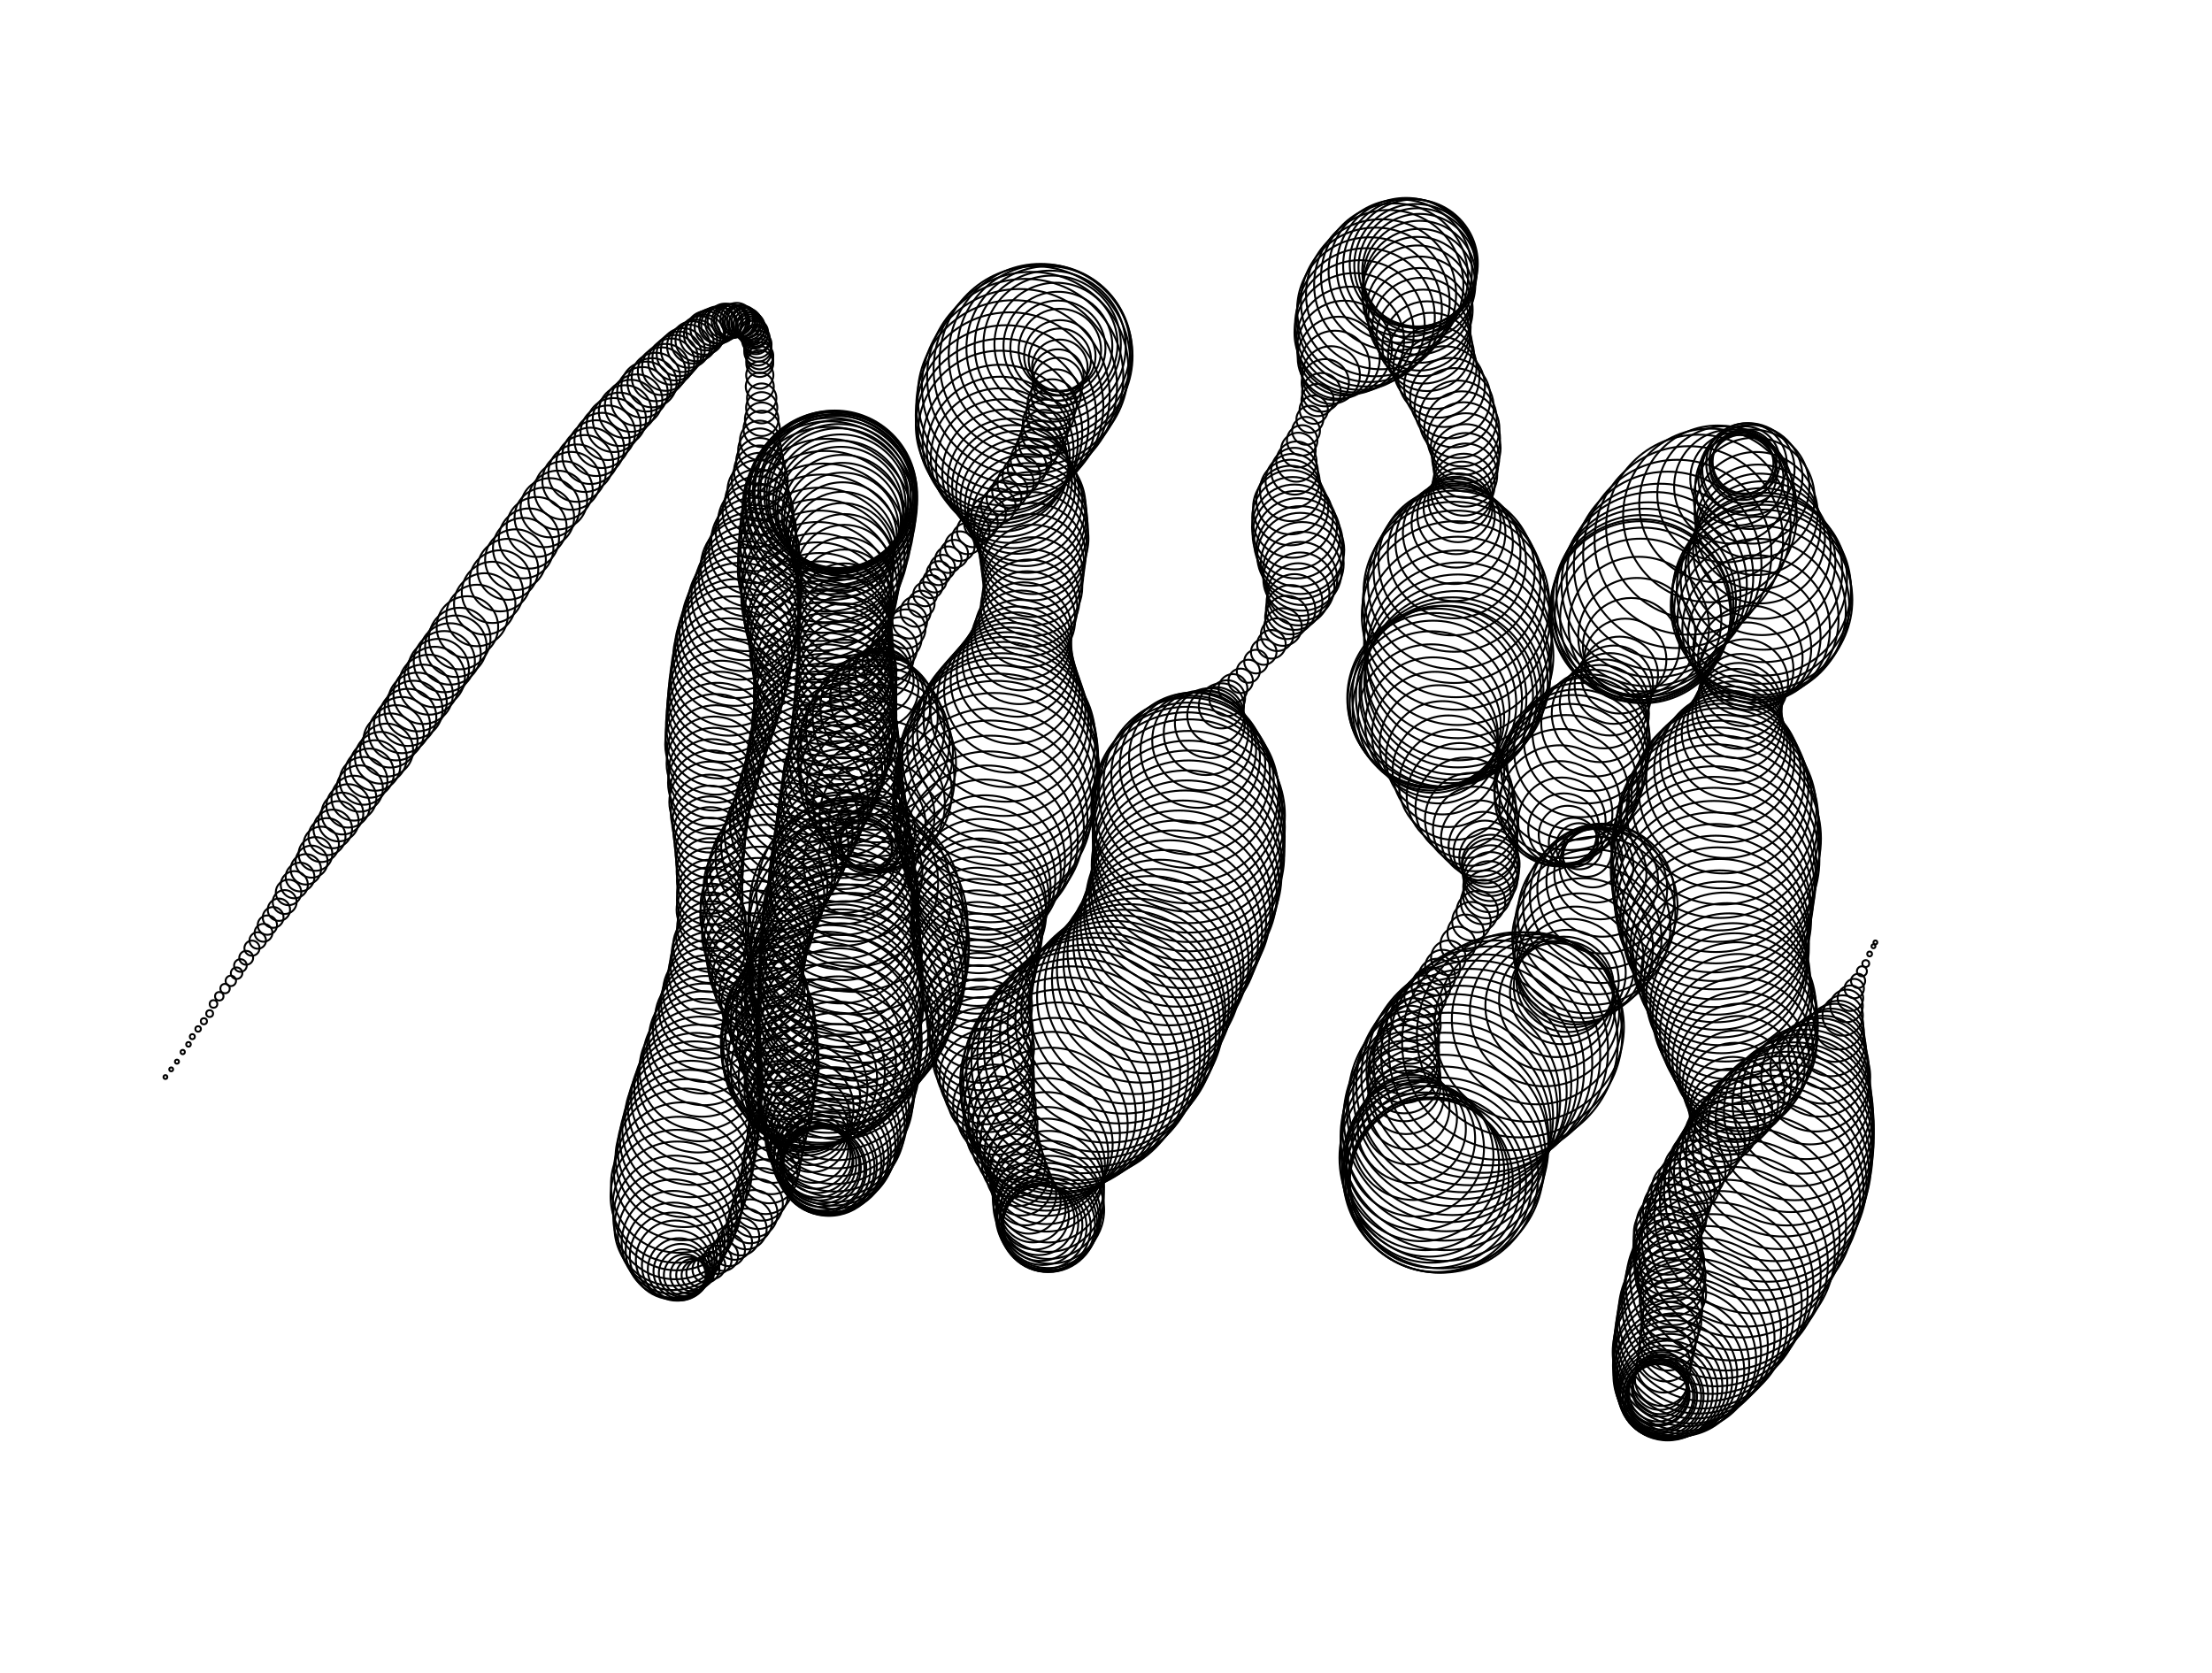 <svg version="1.1" width="1150" height="870" xmlns="http://www.w3.org/2000/svg">
  <!-- Seed: 2498084237726629520 -->
  <!-- Size: SvgSize.Size9x12 -->
  <!-- Params:
    draw_worm: True
    draw_highlight: False
    step_dist: 5
    circle: True
    peaks: [RangeInt] min: 3 max: 7
    shuffle_large_max_x: 80
    shuffle_large_max_y: 100
    shuffle_small_max_x: 30
    shuffle_small_max_y: 30
    rough_subdivisions: [RangeInt] min: 1 max: 10
    padding: 100
    size_end: 1
    size_range: [RangeInt] min: 5 max: 60
    highlight_end_circle_radius: 30
    highlight_end_points: 10
    highlight_end_point_radius: 5
    highlight_sunburst_ray_len: 10
    highlights: [RangeInt] min: 3 max: 5
    highlight_padding: 20
    consumed_check_radius: 50
    highlight_spacing: 10
    highlight_text_weight: [(0, 1), (1, 3)]
    highlight_text_num_range: [RangeInt] min: 200 max: 50000
    connect_highlight_weight: [(0, 1), (1, 3)]
  -->
  <g stroke="black" fill="none">
    <circle cx="86.0" cy="560.0" r="1"/>
    <circle cx="89.0" cy="556.0" r="1.01"/>
    <circle cx="92.0" cy="552.0" r="1.05"/>
    <circle cx="95.0" cy="547.0" r="1.11"/>
    <circle cx="98.0" cy="543.0" r="1.2"/>
    <circle cx="100.0" cy="539.0" r="1.31"/>
    <circle cx="103.0" cy="535.0" r="1.44"/>
    <circle cx="106.0" cy="531.0" r="1.6"/>
    <circle cx="109.0" cy="527.0" r="1.78"/>
    <circle cx="111.0" cy="522.0" r="1.98"/>
    <circle cx="114.0" cy="518.0" r="2.2"/>
    <circle cx="117.0" cy="514.0" r="2.44"/>
    <circle cx="120.0" cy="510.0" r="2.71"/>
    <circle cx="123.0" cy="506.0" r="2.99"/>
    <circle cx="125.0" cy="502.0" r="3.29"/>
    <circle cx="128.0" cy="498.0" r="3.61"/>
    <circle cx="131.0" cy="493.0" r="3.94"/>
    <circle cx="134.0" cy="489.0" r="4.29"/>
    <circle cx="137.0" cy="485.0" r="4.65"/>
    <circle cx="139.0" cy="481.0" r="5.03"/>
    <circle cx="142.0" cy="477.0" r="5.41"/>
    <circle cx="145.0" cy="473.0" r="5.81"/>
    <circle cx="148.0" cy="469.0" r="6.22"/>
    <circle cx="150.0" cy="464.0" r="6.63"/>
    <circle cx="153.0" cy="460.0" r="7.05"/>
    <circle cx="156.0" cy="456.0" r="7.47"/>
    <circle cx="159.0" cy="452.0" r="7.9"/>
    <circle cx="162.0" cy="448.0" r="8.33"/>
    <circle cx="164.0" cy="444.0" r="8.76"/>
    <circle cx="167.0" cy="439.0" r="9.19"/>
    <circle cx="170.0" cy="435.0" r="9.62"/>
    <circle cx="173.0" cy="431.0" r="10.04"/>
    <circle cx="176.0" cy="427.0" r="10.46"/>
    <circle cx="178.0" cy="423.0" r="10.87"/>
    <circle cx="181.0" cy="419.0" r="11.27"/>
    <circle cx="184.0" cy="415.0" r="11.67"/>
    <circle cx="187.0" cy="410.0" r="12.05"/>
    <circle cx="189.0" cy="406.0" r="12.42"/>
    <circle cx="192.0" cy="402.0" r="12.78"/>
    <circle cx="195.0" cy="398.0" r="13.13"/>
    <circle cx="198.0" cy="394.0" r="13.46"/>
    <circle cx="201.0" cy="390.0" r="13.77"/>
    <circle cx="203.0" cy="385.0" r="14.07"/>
    <circle cx="206.0" cy="381.0" r="14.35"/>
    <circle cx="209.0" cy="377.0" r="14.61"/>
    <circle cx="212.0" cy="373.0" r="14.85"/>
    <circle cx="215.0" cy="369.0" r="15.07"/>
    <circle cx="217.0" cy="365.0" r="15.26"/>
    <circle cx="220.0" cy="361.0" r="15.44"/>
    <circle cx="223.0" cy="356.0" r="15.59"/>
    <circle cx="226.0" cy="352.0" r="15.72"/>
    <circle cx="228.0" cy="348.0" r="15.82"/>
    <circle cx="231.0" cy="344.0" r="15.9"/>
    <circle cx="234.0" cy="340.0" r="15.96"/>
    <circle cx="237.0" cy="336.0" r="15.99"/>
    <circle cx="239.0" cy="332.0" r="16"/>
    <circle cx="243.0" cy="326.0" r="16.0"/>
    <circle cx="248.0" cy="320.0" r="15.98"/>
    <circle cx="252.0" cy="314.0" r="15.96"/>
    <circle cx="256.0" cy="308.0" r="15.93"/>
    <circle cx="260.0" cy="302.0" r="15.89"/>
    <circle cx="264.0" cy="296.0" r="15.84"/>
    <circle cx="268.0" cy="291.0" r="15.79"/>
    <circle cx="272.0" cy="285.0" r="15.72"/>
    <circle cx="275.0" cy="280.0" r="15.65"/>
    <circle cx="279.0" cy="274.0" r="15.57"/>
    <circle cx="283.0" cy="269.0" r="15.48"/>
    <circle cx="286.0" cy="264.0" r="15.38"/>
    <circle cx="290.0" cy="260.0" r="15.28"/>
    <circle cx="293.0" cy="255.0" r="15.16"/>
    <circle cx="297.0" cy="250.0" r="15.04"/>
    <circle cx="300.0" cy="246.0" r="14.92"/>
    <circle cx="304.0" cy="241.0" r="14.79"/>
    <circle cx="307.0" cy="237.0" r="14.65"/>
    <circle cx="310.0" cy="233.0" r="14.5"/>
    <circle cx="313.0" cy="229.0" r="14.35"/>
    <circle cx="316.0" cy="225.0" r="14.19"/>
    <circle cx="319.0" cy="221.0" r="14.03"/>
    <circle cx="322.0" cy="218.0" r="13.86"/>
    <circle cx="325.0" cy="214.0" r="13.69"/>
    <circle cx="328.0" cy="211.0" r="13.52"/>
    <circle cx="331.0" cy="208.0" r="13.34"/>
    <circle cx="334.0" cy="204.0" r="13.15"/>
    <circle cx="336.0" cy="201.0" r="12.97"/>
    <circle cx="339.0" cy="199.0" r="12.78"/>
    <circle cx="341.0" cy="196.0" r="12.58"/>
    <circle cx="344.0" cy="193.0" r="12.39"/>
    <circle cx="346.0" cy="191.0" r="12.19"/>
    <circle cx="349.0" cy="188.0" r="12.0"/>
    <circle cx="351.0" cy="186.0" r="11.8"/>
    <circle cx="353.0" cy="184.0" r="11.6"/>
    <circle cx="355.0" cy="182.0" r="11.4"/>
    <circle cx="358.0" cy="180.0" r="11.2"/>
    <circle cx="360.0" cy="178.0" r="11.0"/>
    <circle cx="362.0" cy="177.0" r="10.81"/>
    <circle cx="364.0" cy="175.0" r="10.61"/>
    <circle cx="366.0" cy="174.0" r="10.42"/>
    <circle cx="367.0" cy="172.0" r="10.22"/>
    <circle cx="369.0" cy="171.0" r="10.03"/>
    <circle cx="371.0" cy="170.0" r="9.85"/>
    <circle cx="373.0" cy="169.0" r="9.66"/>
    <circle cx="374.0" cy="169.0" r="9.48"/>
    <circle cx="376.0" cy="168.0" r="9.31"/>
    <circle cx="377.0" cy="167.0" r="9.14"/>
    <circle cx="379.0" cy="167.0" r="8.97"/>
    <circle cx="380.0" cy="167.0" r="8.81"/>
    <circle cx="381.0" cy="167.0" r="8.65"/>
    <circle cx="383.0" cy="166.0" r="8.5"/>
    <circle cx="384.0" cy="167.0" r="8.35"/>
    <circle cx="385.0" cy="167.0" r="8.21"/>
    <circle cx="386.0" cy="167.0" r="8.08"/>
    <circle cx="387.0" cy="168.0" r="7.96"/>
    <circle cx="388.0" cy="168.0" r="7.84"/>
    <circle cx="389.0" cy="169.0" r="7.72"/>
    <circle cx="390.0" cy="170.0" r="7.62"/>
    <circle cx="390.0" cy="171.0" r="7.52"/>
    <circle cx="391.0" cy="172.0" r="7.43"/>
    <circle cx="392.0" cy="173.0" r="7.35"/>
    <circle cx="392.0" cy="174.0" r="7.28"/>
    <circle cx="393.0" cy="176.0" r="7.21"/>
    <circle cx="393.0" cy="177.0" r="7.16"/>
    <circle cx="394.0" cy="179.0" r="7.11"/>
    <circle cx="394.0" cy="181.0" r="7.07"/>
    <circle cx="394.0" cy="183.0" r="7.04"/>
    <circle cx="395.0" cy="185.0" r="7.02"/>
    <circle cx="395.0" cy="187.0" r="7.0"/>
    <circle cx="395.0" cy="189.0" r="7"/>
    <circle cx="395.0" cy="195.0" r="7.07"/>
    <circle cx="395.0" cy="201.0" r="7.28"/>
    <circle cx="396.0" cy="207.0" r="7.63"/>
    <circle cx="396.0" cy="212.0" r="8.11"/>
    <circle cx="396.0" cy="218.0" r="8.72"/>
    <circle cx="396.0" cy="223.0" r="9.45"/>
    <circle cx="395.0" cy="229.0" r="10.29"/>
    <circle cx="395.0" cy="234.0" r="11.23"/>
    <circle cx="395.0" cy="240.0" r="12.27"/>
    <circle cx="395.0" cy="245.0" r="13.38"/>
    <circle cx="395.0" cy="250.0" r="14.56"/>
    <circle cx="394.0" cy="255.0" r="15.79"/>
    <circle cx="394.0" cy="261.0" r="17.06"/>
    <circle cx="394.0" cy="266.0" r="18.35"/>
    <circle cx="393.0" cy="271.0" r="19.65"/>
    <circle cx="393.0" cy="276.0" r="20.94"/>
    <circle cx="392.0" cy="281.0" r="22.21"/>
    <circle cx="392.0" cy="286.0" r="23.44"/>
    <circle cx="391.0" cy="291.0" r="24.62"/>
    <circle cx="390.0" cy="295.0" r="25.73"/>
    <circle cx="390.0" cy="300.0" r="26.77"/>
    <circle cx="389.0" cy="305.0" r="27.71"/>
    <circle cx="388.0" cy="310.0" r="28.55"/>
    <circle cx="387.0" cy="314.0" r="29.28"/>
    <circle cx="386.0" cy="319.0" r="29.89"/>
    <circle cx="385.0" cy="323.0" r="30.37"/>
    <circle cx="384.0" cy="328.0" r="30.72"/>
    <circle cx="383.0" cy="332.0" r="30.93"/>
    <circle cx="382.0" cy="336.0" r="31"/>
    <circle cx="381.0" cy="341.0" r="30.94"/>
    <circle cx="380.0" cy="347.0" r="30.78"/>
    <circle cx="379.0" cy="352.0" r="30.51"/>
    <circle cx="378.0" cy="357.0" r="30.13"/>
    <circle cx="377.0" cy="362.0" r="29.66"/>
    <circle cx="376.0" cy="367.0" r="29.1"/>
    <circle cx="375.0" cy="372.0" r="28.46"/>
    <circle cx="374.0" cy="377.0" r="27.75"/>
    <circle cx="373.0" cy="382.0" r="26.98"/>
    <circle cx="372.0" cy="387.0" r="26.16"/>
    <circle cx="372.0" cy="392.0" r="25.31"/>
    <circle cx="371.0" cy="397.0" r="24.44"/>
    <circle cx="371.0" cy="402.0" r="23.56"/>
    <circle cx="370.0" cy="407.0" r="22.69"/>
    <circle cx="370.0" cy="412.0" r="21.84"/>
    <circle cx="369.0" cy="417.0" r="21.02"/>
    <circle cx="369.0" cy="423.0" r="20.25"/>
    <circle cx="369.0" cy="428.0" r="19.54"/>
    <circle cx="369.0" cy="433.0" r="18.9"/>
    <circle cx="369.0" cy="438.0" r="18.34"/>
    <circle cx="369.0" cy="443.0" r="17.87"/>
    <circle cx="369.0" cy="448.0" r="17.49"/>
    <circle cx="369.0" cy="453.0" r="17.22"/>
    <circle cx="369.0" cy="458.0" r="17.06"/>
    <circle cx="369.0" cy="464.0" r="17"/>
    <circle cx="369.0" cy="468.0" r="17.06"/>
    <circle cx="369.0" cy="473.0" r="17.24"/>
    <circle cx="370.0" cy="477.0" r="17.53"/>
    <circle cx="370.0" cy="482.0" r="17.94"/>
    <circle cx="370.0" cy="487.0" r="18.46"/>
    <circle cx="369.0" cy="492.0" r="19.07"/>
    <circle cx="369.0" cy="496.0" r="19.78"/>
    <circle cx="369.0" cy="501.0" r="20.58"/>
    <circle cx="369.0" cy="506.0" r="21.45"/>
    <circle cx="369.0" cy="511.0" r="22.38"/>
    <circle cx="368.0" cy="516.0" r="23.36"/>
    <circle cx="368.0" cy="521.0" r="24.39"/>
    <circle cx="368.0" cy="525.0" r="25.44"/>
    <circle cx="367.0" cy="530.0" r="26.5"/>
    <circle cx="367.0" cy="535.0" r="27.56"/>
    <circle cx="366.0" cy="540.0" r="28.61"/>
    <circle cx="366.0" cy="545.0" r="29.64"/>
    <circle cx="365.0" cy="550.0" r="30.62"/>
    <circle cx="364.0" cy="556.0" r="31.55"/>
    <circle cx="364.0" cy="561.0" r="32.42"/>
    <circle cx="363.0" cy="566.0" r="33.22"/>
    <circle cx="362.0" cy="571.0" r="33.93"/>
    <circle cx="361.0" cy="576.0" r="34.54"/>
    <circle cx="360.0" cy="581.0" r="35.06"/>
    <circle cx="359.0" cy="587.0" r="35.47"/>
    <circle cx="358.0" cy="592.0" r="35.76"/>
    <circle cx="357.0" cy="597.0" r="35.94"/>
    <circle cx="356.0" cy="602.0" r="36"/>
    <circle cx="355.0" cy="609.0" r="35.84"/>
    <circle cx="353.0" cy="616.0" r="35.36"/>
    <circle cx="352.0" cy="622.0" r="34.56"/>
    <circle cx="352.0" cy="627.0" r="33.48"/>
    <circle cx="351.0" cy="633.0" r="32.13"/>
    <circle cx="350.0" cy="638.0" r="30.54"/>
    <circle cx="350.0" cy="642.0" r="28.75"/>
    <circle cx="350.0" cy="646.0" r="26.8"/>
    <circle cx="350.0" cy="650.0" r="24.73"/>
    <circle cx="350.0" cy="653.0" r="22.58"/>
    <circle cx="351.0" cy="655.0" r="20.42"/>
    <circle cx="352.0" cy="658.0" r="18.27"/>
    <circle cx="353.0" cy="660.0" r="16.2"/>
    <circle cx="354.0" cy="661.0" r="14.25"/>
    <circle cx="355.0" cy="662.0" r="12.46"/>
    <circle cx="356.0" cy="663.0" r="10.87"/>
    <circle cx="358.0" cy="663.0" r="9.52"/>
    <circle cx="360.0" cy="663.0" r="8.44"/>
    <circle cx="362.0" cy="663.0" r="7.64"/>
    <circle cx="364.0" cy="662.0" r="7.16"/>
    <circle cx="367.0" cy="660.0" r="7"/>
    <circle cx="370.0" cy="658.0" r="7.09"/>
    <circle cx="373.0" cy="655.0" r="7.35"/>
    <circle cx="376.0" cy="653.0" r="7.76"/>
    <circle cx="379.0" cy="650.0" r="8.32"/>
    <circle cx="382.0" cy="646.0" r="9.0"/>
    <circle cx="385.0" cy="643.0" r="9.76"/>
    <circle cx="388.0" cy="639.0" r="10.58"/>
    <circle cx="390.0" cy="635.0" r="11.42"/>
    <circle cx="392.0" cy="631.0" r="12.24"/>
    <circle cx="394.0" cy="626.0" r="13.0"/>
    <circle cx="396.0" cy="621.0" r="13.68"/>
    <circle cx="398.0" cy="617.0" r="14.24"/>
    <circle cx="400.0" cy="611.0" r="14.65"/>
    <circle cx="401.0" cy="606.0" r="14.91"/>
    <circle cx="402.0" cy="600.0" r="15"/>
    <circle cx="403.0" cy="595.0" r="15.08"/>
    <circle cx="404.0" cy="589.0" r="15.3"/>
    <circle cx="405.0" cy="584.0" r="15.67"/>
    <circle cx="406.0" cy="579.0" r="16.17"/>
    <circle cx="406.0" cy="574.0" r="16.78"/>
    <circle cx="406.0" cy="569.0" r="17.47"/>
    <circle cx="406.0" cy="564.0" r="18.22"/>
    <circle cx="406.0" cy="559.0" r="19.0"/>
    <circle cx="406.0" cy="554.0" r="19.78"/>
    <circle cx="405.0" cy="549.0" r="20.53"/>
    <circle cx="404.0" cy="544.0" r="21.22"/>
    <circle cx="403.0" cy="540.0" r="21.83"/>
    <circle cx="402.0" cy="535.0" r="22.33"/>
    <circle cx="401.0" cy="531.0" r="22.7"/>
    <circle cx="400.0" cy="526.0" r="22.92"/>
    <circle cx="398.0" cy="522.0" r="23"/>
    <circle cx="397.0" cy="517.0" r="23.1"/>
    <circle cx="395.0" cy="513.0" r="23.38"/>
    <circle cx="394.0" cy="509.0" r="23.84"/>
    <circle cx="393.0" cy="504.0" r="24.46"/>
    <circle cx="393.0" cy="500.0" r="25.22"/>
    <circle cx="393.0" cy="495.0" r="26.09"/>
    <circle cx="393.0" cy="490.0" r="27.02"/>
    <circle cx="393.0" cy="486.0" r="28.0"/>
    <circle cx="394.0" cy="481.0" r="28.98"/>
    <circle cx="394.0" cy="476.0" r="29.91"/>
    <circle cx="395.0" cy="471.0" r="30.78"/>
    <circle cx="397.0" cy="466.0" r="31.54"/>
    <circle cx="398.0" cy="461.0" r="32.16"/>
    <circle cx="400.0" cy="456.0" r="32.62"/>
    <circle cx="402.0" cy="451.0" r="32.9"/>
    <circle cx="405.0" cy="446.0" r="33"/>
    <circle cx="408.0" cy="440.0" r="33.06"/>
    <circle cx="410.0" cy="434.0" r="33.23"/>
    <circle cx="413.0" cy="428.0" r="33.5"/>
    <circle cx="415.0" cy="423.0" r="33.86"/>
    <circle cx="417.0" cy="417.0" r="34.29"/>
    <circle cx="419.0" cy="412.0" r="34.76"/>
    <circle cx="421.0" cy="407.0" r="35.24"/>
    <circle cx="423.0" cy="402.0" r="35.71"/>
    <circle cx="424.0" cy="398.0" r="36.14"/>
    <circle cx="425.0" cy="394.0" r="36.5"/>
    <circle cx="426.0" cy="390.0" r="36.77"/>
    <circle cx="427.0" cy="386.0" r="36.94"/>
    <circle cx="428.0" cy="382.0" r="37"/>
    <circle cx="428.0" cy="377.0" r="37.0"/>
    <circle cx="429.0" cy="372.0" r="37.0"/>
    <circle cx="429.0" cy="366.0" r="37.0"/>
    <circle cx="429.0" cy="361.0" r="37.0"/>
    <circle cx="429.0" cy="356.0" r="37.0"/>
    <circle cx="429.0" cy="350.0" r="37.0"/>
    <circle cx="428.0" cy="344.0" r="37.0"/>
    <circle cx="427.0" cy="339.0" r="37.0"/>
    <circle cx="427.0" cy="333.0" r="37"/>
    <circle cx="426.0" cy="329.0" r="37.12"/>
    <circle cx="426.0" cy="325.0" r="37.46"/>
    <circle cx="425.0" cy="320.0" r="38.01"/>
    <circle cx="425.0" cy="316.0" r="38.73"/>
    <circle cx="425.0" cy="311.0" r="39.58"/>
    <circle cx="426.0" cy="306.0" r="40.52"/>
    <circle cx="426.0" cy="301.0" r="41.48"/>
    <circle cx="426.0" cy="296.0" r="42.42"/>
    <circle cx="427.0" cy="290.0" r="43.27"/>
    <circle cx="428.0" cy="285.0" r="43.99"/>
    <circle cx="429.0" cy="279.0" r="44.54"/>
    <circle cx="430.0" cy="273.0" r="44.88"/>
    <circle cx="431.0" cy="267.0" r="45"/>
    <circle cx="431.0" cy="264.0" r="44.93"/>
    <circle cx="432.0" cy="262.0" r="44.72"/>
    <circle cx="432.0" cy="260.0" r="44.37"/>
    <circle cx="433.0" cy="258.0" r="43.88"/>
    <circle cx="433.0" cy="257.0" r="43.27"/>
    <circle cx="434.0" cy="256.0" r="42.54"/>
    <circle cx="434.0" cy="256.0" r="41.71"/>
    <circle cx="435.0" cy="256.0" r="40.77"/>
    <circle cx="435.0" cy="256.0" r="39.75"/>
    <circle cx="436.0" cy="257.0" r="38.66"/>
    <circle cx="436.0" cy="258.0" r="37.51"/>
    <circle cx="436.0" cy="259.0" r="36.32"/>
    <circle cx="437.0" cy="261.0" r="35.11"/>
    <circle cx="437.0" cy="263.0" r="33.89"/>
    <circle cx="437.0" cy="265.0" r="32.68"/>
    <circle cx="438.0" cy="268.0" r="31.49"/>
    <circle cx="438.0" cy="271.0" r="30.34"/>
    <circle cx="438.0" cy="275.0" r="29.25"/>
    <circle cx="438.0" cy="279.0" r="28.23"/>
    <circle cx="438.0" cy="283.0" r="27.29"/>
    <circle cx="438.0" cy="288.0" r="26.46"/>
    <circle cx="439.0" cy="293.0" r="25.73"/>
    <circle cx="439.0" cy="298.0" r="25.12"/>
    <circle cx="439.0" cy="304.0" r="24.63"/>
    <circle cx="439.0" cy="310.0" r="24.28"/>
    <circle cx="439.0" cy="317.0" r="24.07"/>
    <circle cx="439.0" cy="324.0" r="24"/>
    <circle cx="439.0" cy="329.0" r="24.03"/>
    <circle cx="439.0" cy="334.0" r="24.12"/>
    <circle cx="439.0" cy="338.0" r="24.26"/>
    <circle cx="439.0" cy="343.0" r="24.46"/>
    <circle cx="439.0" cy="348.0" r="24.72"/>
    <circle cx="439.0" cy="353.0" r="25.04"/>
    <circle cx="439.0" cy="358.0" r="25.4"/>
    <circle cx="439.0" cy="363.0" r="25.81"/>
    <circle cx="439.0" cy="368.0" r="26.28"/>
    <circle cx="439.0" cy="373.0" r="26.78"/>
    <circle cx="439.0" cy="378.0" r="27.33"/>
    <circle cx="439.0" cy="383.0" r="27.92"/>
    <circle cx="439.0" cy="388.0" r="28.54"/>
    <circle cx="439.0" cy="393.0" r="29.19"/>
    <circle cx="439.0" cy="398.0" r="29.86"/>
    <circle cx="438.0" cy="403.0" r="30.56"/>
    <circle cx="438.0" cy="408.0" r="31.28"/>
    <circle cx="438.0" cy="413.0" r="32.01"/>
    <circle cx="438.0" cy="418.0" r="32.75"/>
    <circle cx="438.0" cy="423.0" r="33.5"/>
    <circle cx="438.0" cy="428.0" r="34.25"/>
    <circle cx="438.0" cy="434.0" r="34.99"/>
    <circle cx="438.0" cy="439.0" r="35.72"/>
    <circle cx="438.0" cy="444.0" r="36.44"/>
    <circle cx="438.0" cy="449.0" r="37.14"/>
    <circle cx="438.0" cy="454.0" r="37.81"/>
    <circle cx="438.0" cy="460.0" r="38.46"/>
    <circle cx="438.0" cy="465.0" r="39.08"/>
    <circle cx="438.0" cy="470.0" r="39.67"/>
    <circle cx="437.0" cy="475.0" r="40.22"/>
    <circle cx="437.0" cy="481.0" r="40.72"/>
    <circle cx="437.0" cy="486.0" r="41.19"/>
    <circle cx="437.0" cy="491.0" r="41.6"/>
    <circle cx="437.0" cy="496.0" r="41.96"/>
    <circle cx="437.0" cy="502.0" r="42.28"/>
    <circle cx="437.0" cy="507.0" r="42.54"/>
    <circle cx="437.0" cy="513.0" r="42.74"/>
    <circle cx="437.0" cy="518.0" r="42.88"/>
    <circle cx="437.0" cy="523.0" r="42.97"/>
    <circle cx="436.0" cy="529.0" r="43"/>
    <circle cx="436.0" cy="536.0" r="42.93"/>
    <circle cx="436.0" cy="543.0" r="42.71"/>
    <circle cx="436.0" cy="550.0" r="42.35"/>
    <circle cx="436.0" cy="556.0" r="41.84"/>
    <circle cx="435.0" cy="562.0" r="41.21"/>
    <circle cx="435.0" cy="567.0" r="40.45"/>
    <circle cx="435.0" cy="572.0" r="39.57"/>
    <circle cx="434.0" cy="577.0" r="38.59"/>
    <circle cx="434.0" cy="582.0" r="37.51"/>
    <circle cx="434.0" cy="586.0" r="36.36"/>
    <circle cx="433.0" cy="590.0" r="35.13"/>
    <circle cx="433.0" cy="593.0" r="33.84"/>
    <circle cx="433.0" cy="596.0" r="32.52"/>
    <circle cx="432.0" cy="599.0" r="31.18"/>
    <circle cx="432.0" cy="601.0" r="29.82"/>
    <circle cx="431.0" cy="603.0" r="28.48"/>
    <circle cx="431.0" cy="605.0" r="27.16"/>
    <circle cx="430.0" cy="606.0" r="25.87"/>
    <circle cx="430.0" cy="607.0" r="24.64"/>
    <circle cx="429.0" cy="608.0" r="23.49"/>
    <circle cx="428.0" cy="608.0" r="22.41"/>
    <circle cx="428.0" cy="608.0" r="21.43"/>
    <circle cx="427.0" cy="607.0" r="20.55"/>
    <circle cx="427.0" cy="606.0" r="19.79"/>
    <circle cx="426.0" cy="605.0" r="19.16"/>
    <circle cx="425.0" cy="604.0" r="18.65"/>
    <circle cx="425.0" cy="602.0" r="18.29"/>
    <circle cx="424.0" cy="600.0" r="18.07"/>
    <circle cx="423.0" cy="597.0" r="18"/>
    <circle cx="422.0" cy="591.0" r="18.45"/>
    <circle cx="421.0" cy="586.0" r="19.78"/>
    <circle cx="420.0" cy="581.0" r="21.93"/>
    <circle cx="419.0" cy="576.0" r="24.78"/>
    <circle cx="419.0" cy="571.0" r="28.19"/>
    <circle cx="419.0" cy="566.0" r="31.99"/>
    <circle cx="420.0" cy="561.0" r="36.0"/>
    <circle cx="420.0" cy="557.0" r="40.01"/>
    <circle cx="422.0" cy="553.0" r="43.81"/>
    <circle cx="423.0" cy="549.0" r="47.22"/>
    <circle cx="425.0" cy="545.0" r="50.07"/>
    <circle cx="427.0" cy="542.0" r="52.22"/>
    <circle cx="429.0" cy="538.0" r="53.55"/>
    <circle cx="431.0" cy="535.0" r="54"/>
    <circle cx="434.0" cy="531.0" r="54.05"/>
    <circle cx="437.0" cy="527.0" r="54.2"/>
    <circle cx="440.0" cy="523.0" r="54.44"/>
    <circle cx="442.0" cy="519.0" r="54.75"/>
    <circle cx="443.0" cy="515.0" r="55.11"/>
    <circle cx="445.0" cy="510.0" r="55.5"/>
    <circle cx="446.0" cy="506.0" r="55.89"/>
    <circle cx="446.0" cy="501.0" r="56.25"/>
    <circle cx="447.0" cy="496.0" r="56.56"/>
    <circle cx="447.0" cy="491.0" r="56.8"/>
    <circle cx="446.0" cy="485.0" r="56.95"/>
    <circle cx="446.0" cy="480.0" r="57"/>
    <circle cx="445.0" cy="472.0" r="55.36"/>
    <circle cx="444.0" cy="465.0" r="50.7"/>
    <circle cx="444.0" cy="459.0" r="43.73"/>
    <circle cx="444.0" cy="454.0" r="35.5"/>
    <circle cx="445.0" cy="449.0" r="27.27"/>
    <circle cx="446.0" cy="445.0" r="20.3"/>
    <circle cx="448.0" cy="442.0" r="15.64"/>
    <circle cx="450.0" cy="440.0" r="14"/>
    <circle cx="452.0" cy="438.0" r="14.81"/>
    <circle cx="454.0" cy="436.0" r="17.16"/>
    <circle cx="455.0" cy="432.0" r="20.75"/>
    <circle cx="456.0" cy="428.0" r="25.16"/>
    <circle cx="456.0" cy="424.0" r="29.84"/>
    <circle cx="457.0" cy="418.0" r="34.25"/>
    <circle cx="457.0" cy="412.0" r="37.84"/>
    <circle cx="456.0" cy="405.0" r="40.19"/>
    <circle cx="456.0" cy="397.0" r="41"/>
    <circle cx="455.0" cy="391.0" r="40.41"/>
    <circle cx="455.0" cy="385.0" r="38.7"/>
    <circle cx="455.0" cy="379.0" r="36.0"/>
    <circle cx="455.0" cy="373.0" r="32.52"/>
    <circle cx="455.0" cy="368.0" r="28.56"/>
    <circle cx="456.0" cy="363.0" r="24.44"/>
    <circle cx="457.0" cy="358.0" r="20.48"/>
    <circle cx="458.0" cy="354.0" r="17.0"/>
    <circle cx="459.0" cy="349.0" r="14.3"/>
    <circle cx="461.0" cy="345.0" r="12.59"/>
    <circle cx="463.0" cy="342.0" r="12"/>
    <circle cx="465.0" cy="337.0" r="11.77"/>
    <circle cx="468.0" cy="332.0" r="11.12"/>
    <circle cx="471.0" cy="327.0" r="10.15"/>
    <circle cx="473.0" cy="323.0" r="9.0"/>
    <circle cx="476.0" cy="318.0" r="7.85"/>
    <circle cx="479.0" cy="314.0" r="6.88"/>
    <circle cx="481.0" cy="309.0" r="6.23"/>
    <circle cx="484.0" cy="305.0" r="6"/>
    <circle cx="486.0" cy="302.0" r="6.06"/>
    <circle cx="488.0" cy="298.0" r="6.24"/>
    <circle cx="490.0" cy="295.0" r="6.52"/>
    <circle cx="493.0" cy="291.0" r="6.88"/>
    <circle cx="496.0" cy="288.0" r="7.29"/>
    <circle cx="499.0" cy="284.0" r="7.71"/>
    <circle cx="503.0" cy="280.0" r="8.12"/>
    <circle cx="506.0" cy="276.0" r="8.48"/>
    <circle cx="510.0" cy="272.0" r="8.76"/>
    <circle cx="514.0" cy="267.0" r="8.94"/>
    <circle cx="519.0" cy="263.0" r="9"/>
    <circle cx="522.0" cy="259.0" r="9.05"/>
    <circle cx="525.0" cy="255.0" r="9.2"/>
    <circle cx="528.0" cy="251.0" r="9.44"/>
    <circle cx="531.0" cy="247.0" r="9.75"/>
    <circle cx="534.0" cy="243.0" r="10.13"/>
    <circle cx="536.0" cy="239.0" r="10.55"/>
    <circle cx="539.0" cy="234.0" r="11.0"/>
    <circle cx="541.0" cy="230.0" r="11.45"/>
    <circle cx="543.0" cy="225.0" r="11.87"/>
    <circle cx="544.0" cy="220.0" r="12.25"/>
    <circle cx="546.0" cy="215.0" r="12.56"/>
    <circle cx="547.0" cy="210.0" r="12.8"/>
    <circle cx="549.0" cy="205.0" r="12.95"/>
    <circle cx="550.0" cy="199.0" r="13"/>
    <circle cx="550.0" cy="195.0" r="13.37"/>
    <circle cx="551.0" cy="191.0" r="14.45"/>
    <circle cx="551.0" cy="187.0" r="16.2"/>
    <circle cx="551.0" cy="185.0" r="18.56"/>
    <circle cx="551.0" cy="182.0" r="21.44"/>
    <circle cx="550.0" cy="181.0" r="24.73"/>
    <circle cx="550.0" cy="180.0" r="28.29"/>
    <circle cx="549.0" cy="179.0" r="32.0"/>
    <circle cx="547.0" cy="179.0" r="35.71"/>
    <circle cx="546.0" cy="180.0" r="39.27"/>
    <circle cx="545.0" cy="181.0" r="42.56"/>
    <circle cx="543.0" cy="183.0" r="45.44"/>
    <circle cx="541.0" cy="185.0" r="47.8"/>
    <circle cx="538.0" cy="188.0" r="49.55"/>
    <circle cx="536.0" cy="192.0" r="50.63"/>
    <circle cx="533.0" cy="196.0" r="51"/>
    <circle cx="530.0" cy="201.0" r="50.72"/>
    <circle cx="527.0" cy="206.0" r="49.91"/>
    <circle cx="525.0" cy="211.0" r="48.61"/>
    <circle cx="523.0" cy="216.0" r="46.9"/>
    <circle cx="521.0" cy="221.0" r="44.87"/>
    <circle cx="520.0" cy="225.0" r="42.65"/>
    <circle cx="520.0" cy="230.0" r="40.35"/>
    <circle cx="520.0" cy="234.0" r="38.13"/>
    <circle cx="520.0" cy="238.0" r="36.1"/>
    <circle cx="521.0" cy="242.0" r="34.39"/>
    <circle cx="523.0" cy="246.0" r="33.09"/>
    <circle cx="525.0" cy="250.0" r="32.28"/>
    <circle cx="527.0" cy="253.0" r="32"/>
    <circle cx="529.0" cy="256.0" r="31.92"/>
    <circle cx="531.0" cy="260.0" r="31.7"/>
    <circle cx="533.0" cy="263.0" r="31.33"/>
    <circle cx="534.0" cy="267.0" r="30.84"/>
    <circle cx="535.0" cy="271.0" r="30.25"/>
    <circle cx="536.0" cy="275.0" r="29.58"/>
    <circle cx="537.0" cy="280.0" r="28.87"/>
    <circle cx="537.0" cy="284.0" r="28.13"/>
    <circle cx="537.0" cy="289.0" r="27.42"/>
    <circle cx="537.0" cy="294.0" r="26.75"/>
    <circle cx="537.0" cy="299.0" r="26.16"/>
    <circle cx="537.0" cy="305.0" r="25.67"/>
    <circle cx="536.0" cy="311.0" r="25.3"/>
    <circle cx="535.0" cy="316.0" r="25.08"/>
    <circle cx="534.0" cy="322.0" r="25"/>
    <circle cx="532.0" cy="328.0" r="25.24"/>
    <circle cx="531.0" cy="333.0" r="25.95"/>
    <circle cx="530.0" cy="339.0" r="27.1"/>
    <circle cx="529.0" cy="344.0" r="28.65"/>
    <circle cx="528.0" cy="349.0" r="30.56"/>
    <circle cx="527.0" cy="354.0" r="32.76"/>
    <circle cx="526.0" cy="359.0" r="35.17"/>
    <circle cx="525.0" cy="364.0" r="37.71"/>
    <circle cx="524.0" cy="369.0" r="40.29"/>
    <circle cx="523.0" cy="374.0" r="42.83"/>
    <circle cx="522.0" cy="379.0" r="45.24"/>
    <circle cx="522.0" cy="384.0" r="47.44"/>
    <circle cx="521.0" cy="389.0" r="49.35"/>
    <circle cx="520.0" cy="393.0" r="50.9"/>
    <circle cx="519.0" cy="398.0" r="52.05"/>
    <circle cx="519.0" cy="403.0" r="52.76"/>
    <circle cx="518.0" cy="407.0" r="53"/>
    <circle cx="517.0" cy="413.0" r="52.69"/>
    <circle cx="516.0" cy="420.0" r="51.79"/>
    <circle cx="515.0" cy="425.0" r="50.36"/>
    <circle cx="515.0" cy="431.0" r="48.5"/>
    <circle cx="514.0" cy="437.0" r="46.33"/>
    <circle cx="513.0" cy="442.0" r="44.0"/>
    <circle cx="512.0" cy="447.0" r="41.67"/>
    <circle cx="512.0" cy="453.0" r="39.5"/>
    <circle cx="511.0" cy="457.0" r="37.64"/>
    <circle cx="510.0" cy="462.0" r="36.21"/>
    <circle cx="510.0" cy="467.0" r="35.31"/>
    <circle cx="509.0" cy="471.0" r="35"/>
    <circle cx="509.0" cy="475.0" r="34.86"/>
    <circle cx="508.0" cy="480.0" r="34.46"/>
    <circle cx="508.0" cy="485.0" r="33.83"/>
    <circle cx="508.0" cy="490.0" r="33.0"/>
    <circle cx="508.0" cy="495.0" r="32.04"/>
    <circle cx="508.0" cy="500.0" r="31.0"/>
    <circle cx="508.0" cy="505.0" r="29.96"/>
    <circle cx="508.0" cy="511.0" r="29.0"/>
    <circle cx="508.0" cy="517.0" r="28.17"/>
    <circle cx="509.0" cy="523.0" r="27.54"/>
    <circle cx="509.0" cy="529.0" r="27.14"/>
    <circle cx="510.0" cy="536.0" r="27"/>
    <circle cx="510.0" cy="540.0" r="26.89"/>
    <circle cx="511.0" cy="545.0" r="26.58"/>
    <circle cx="511.0" cy="550.0" r="26.07"/>
    <circle cx="512.0" cy="555.0" r="25.39"/>
    <circle cx="513.0" cy="560.0" r="24.56"/>
    <circle cx="514.0" cy="565.0" r="23.6"/>
    <circle cx="515.0" cy="570.0" r="22.57"/>
    <circle cx="517.0" cy="575.0" r="21.5"/>
    <circle cx="518.0" cy="580.0" r="20.43"/>
    <circle cx="520.0" cy="585.0" r="19.4"/>
    <circle cx="521.0" cy="590.0" r="18.44"/>
    <circle cx="523.0" cy="596.0" r="17.61"/>
    <circle cx="525.0" cy="601.0" r="16.93"/>
    <circle cx="527.0" cy="606.0" r="16.42"/>
    <circle cx="529.0" cy="611.0" r="16.11"/>
    <circle cx="531.0" cy="616.0" r="16"/>
    <circle cx="533.0" cy="621.0" r="16.11"/>
    <circle cx="535.0" cy="625.0" r="16.44"/>
    <circle cx="537.0" cy="629.0" r="16.97"/>
    <circle cx="538.0" cy="632.0" r="17.7"/>
    <circle cx="540.0" cy="634.0" r="18.58"/>
    <circle cx="541.0" cy="636.0" r="19.6"/>
    <circle cx="542.0" cy="637.0" r="20.72"/>
    <circle cx="543.0" cy="638.0" r="21.9"/>
    <circle cx="544.0" cy="638.0" r="23.1"/>
    <circle cx="545.0" cy="637.0" r="24.28"/>
    <circle cx="545.0" cy="636.0" r="25.4"/>
    <circle cx="545.0" cy="634.0" r="26.42"/>
    <circle cx="545.0" cy="632.0" r="27.3"/>
    <circle cx="546.0" cy="629.0" r="28.03"/>
    <circle cx="545.0" cy="626.0" r="28.56"/>
    <circle cx="545.0" cy="622.0" r="28.89"/>
    <circle cx="545.0" cy="617.0" r="29"/>
    <circle cx="544.0" cy="611.0" r="29.36"/>
    <circle cx="544.0" cy="606.0" r="30.44"/>
    <circle cx="544.0" cy="600.0" r="32.16"/>
    <circle cx="544.0" cy="595.0" r="34.46"/>
    <circle cx="545.0" cy="590.0" r="37.21"/>
    <circle cx="546.0" cy="585.0" r="40.27"/>
    <circle cx="547.0" cy="580.0" r="43.5"/>
    <circle cx="548.0" cy="576.0" r="46.73"/>
    <circle cx="550.0" cy="571.0" r="49.79"/>
    <circle cx="552.0" cy="567.0" r="52.54"/>
    <circle cx="554.0" cy="563.0" r="54.84"/>
    <circle cx="557.0" cy="559.0" r="56.56"/>
    <circle cx="560.0" cy="556.0" r="57.64"/>
    <circle cx="563.0" cy="552.0" r="58"/>
    <circle cx="566.0" cy="549.0" r="57.87"/>
    <circle cx="569.0" cy="545.0" r="57.5"/>
    <circle cx="572.0" cy="542.0" r="56.91"/>
    <circle cx="576.0" cy="538.0" r="56.12"/>
    <circle cx="579.0" cy="534.0" r="55.17"/>
    <circle cx="582.0" cy="530.0" r="54.11"/>
    <circle cx="584.0" cy="526.0" r="53.0"/>
    <circle cx="587.0" cy="522.0" r="51.89"/>
    <circle cx="590.0" cy="518.0" r="50.83"/>
    <circle cx="593.0" cy="513.0" r="49.88"/>
    <circle cx="596.0" cy="509.0" r="49.09"/>
    <circle cx="598.0" cy="504.0" r="48.5"/>
    <circle cx="601.0" cy="500.0" r="48.13"/>
    <circle cx="603.0" cy="495.0" r="48"/>
    <circle cx="606.0" cy="490.0" r="48.03"/>
    <circle cx="608.0" cy="485.0" r="48.1"/>
    <circle cx="610.0" cy="480.0" r="48.22"/>
    <circle cx="612.0" cy="475.0" r="48.38"/>
    <circle cx="613.0" cy="470.0" r="48.57"/>
    <circle cx="615.0" cy="465.0" r="48.78"/>
    <circle cx="616.0" cy="460.0" r="49.0"/>
    <circle cx="617.0" cy="455.0" r="49.22"/>
    <circle cx="617.0" cy="450.0" r="49.43"/>
    <circle cx="618.0" cy="445.0" r="49.62"/>
    <circle cx="618.0" cy="440.0" r="49.78"/>
    <circle cx="618.0" cy="435.0" r="49.9"/>
    <circle cx="618.0" cy="430.0" r="49.97"/>
    <circle cx="618.0" cy="424.0" r="50"/>
    <circle cx="617.0" cy="420.0" r="49.63"/>
    <circle cx="617.0" cy="416.0" r="48.51"/>
    <circle cx="618.0" cy="412.0" r="46.7"/>
    <circle cx="618.0" cy="407.0" r="44.26"/>
    <circle cx="619.0" cy="403.0" r="41.26"/>
    <circle cx="620.0" cy="398.0" r="37.81"/>
    <circle cx="621.0" cy="394.0" r="34.02"/>
    <circle cx="623.0" cy="390.0" r="30.03"/>
    <circle cx="625.0" cy="385.0" r="25.97"/>
    <circle cx="627.0" cy="381.0" r="21.98"/>
    <circle cx="629.0" cy="376.0" r="18.19"/>
    <circle cx="632.0" cy="372.0" r="14.74"/>
    <circle cx="635.0" cy="367.0" r="11.74"/>
    <circle cx="638.0" cy="363.0" r="9.3"/>
    <circle cx="641.0" cy="358.0" r="7.49"/>
    <circle cx="645.0" cy="354.0" r="6.37"/>
    <circle cx="649.0" cy="349.0" r="6"/>
    <circle cx="653.0" cy="344.0" r="6.16"/>
    <circle cx="657.0" cy="339.0" r="6.65"/>
    <circle cx="661.0" cy="335.0" r="7.43"/>
    <circle cx="664.0" cy="330.0" r="8.49"/>
    <circle cx="667.0" cy="326.0" r="9.78"/>
    <circle cx="669.0" cy="321.0" r="11.25"/>
    <circle cx="671.0" cy="317.0" r="12.84"/>
    <circle cx="673.0" cy="313.0" r="14.5"/>
    <circle cx="675.0" cy="309.0" r="16.16"/>
    <circle cx="676.0" cy="305.0" r="17.75"/>
    <circle cx="676.0" cy="301.0" r="19.22"/>
    <circle cx="677.0" cy="297.0" r="20.51"/>
    <circle cx="677.0" cy="293.0" r="21.57"/>
    <circle cx="676.0" cy="289.0" r="22.35"/>
    <circle cx="676.0" cy="286.0" r="22.84"/>
    <circle cx="675.0" cy="282.0" r="23"/>
    <circle cx="674.0" cy="278.0" r="22.77"/>
    <circle cx="673.0" cy="274.0" r="22.08"/>
    <circle cx="672.0" cy="269.0" r="20.99"/>
    <circle cx="671.0" cy="264.0" r="19.54"/>
    <circle cx="671.0" cy="260.0" r="17.84"/>
    <circle cx="671.0" cy="255.0" r="15.96"/>
    <circle cx="672.0" cy="250.0" r="14.04"/>
    <circle cx="673.0" cy="245.0" r="12.16"/>
    <circle cx="674.0" cy="240.0" r="10.46"/>
    <circle cx="675.0" cy="234.0" r="9.01"/>
    <circle cx="677.0" cy="229.0" r="7.92"/>
    <circle cx="679.0" cy="224.0" r="7.23"/>
    <circle cx="681.0" cy="218.0" r="7"/>
    <circle cx="683.0" cy="213.0" r="7.35"/>
    <circle cx="685.0" cy="208.0" r="8.38"/>
    <circle cx="687.0" cy="204.0" r="10.06"/>
    <circle cx="689.0" cy="199.0" r="12.29"/>
    <circle cx="692.0" cy="195.0" r="15.0"/>
    <circle cx="694.0" cy="190.0" r="18.06"/>
    <circle cx="696.0" cy="186.0" r="21.33"/>
    <circle cx="699.0" cy="181.0" r="24.67"/>
    <circle cx="702.0" cy="177.0" r="27.94"/>
    <circle cx="704.0" cy="173.0" r="31.0"/>
    <circle cx="707.0" cy="169.0" r="33.71"/>
    <circle cx="710.0" cy="165.0" r="35.94"/>
    <circle cx="712.0" cy="161.0" r="37.62"/>
    <circle cx="715.0" cy="157.0" r="38.65"/>
    <circle cx="718.0" cy="153.0" r="39"/>
    <circle cx="722.0" cy="148.0" r="38.8"/>
    <circle cx="725.0" cy="144.0" r="38.21"/>
    <circle cx="728.0" cy="141.0" r="37.27"/>
    <circle cx="731.0" cy="139.0" r="36.08"/>
    <circle cx="733.0" cy="138.0" r="34.71"/>
    <circle cx="735.0" cy="137.0" r="33.29"/>
    <circle cx="736.0" cy="138.0" r="31.92"/>
    <circle cx="737.0" cy="139.0" r="30.73"/>
    <circle cx="738.0" cy="141.0" r="29.79"/>
    <circle cx="738.0" cy="144.0" r="29.2"/>
    <circle cx="738.0" cy="148.0" r="29"/>
    <circle cx="737.0" cy="152.0" r="28.84"/>
    <circle cx="737.0" cy="156.0" r="28.37"/>
    <circle cx="738.0" cy="161.0" r="27.62"/>
    <circle cx="738.0" cy="166.0" r="26.66"/>
    <circle cx="739.0" cy="170.0" r="25.57"/>
    <circle cx="740.0" cy="175.0" r="24.43"/>
    <circle cx="742.0" cy="180.0" r="23.34"/>
    <circle cx="744.0" cy="185.0" r="22.38"/>
    <circle cx="746.0" cy="191.0" r="21.63"/>
    <circle cx="748.0" cy="196.0" r="21.16"/>
    <circle cx="751.0" cy="201.0" r="21"/>
    <circle cx="754.0" cy="207.0" r="20.9"/>
    <circle cx="756.0" cy="212.0" r="20.6"/>
    <circle cx="758.0" cy="218.0" r="20.14"/>
    <circle cx="760.0" cy="223.0" r="19.54"/>
    <circle cx="761.0" cy="228.0" r="18.86"/>
    <circle cx="762.0" cy="233.0" r="18.14"/>
    <circle cx="762.0" cy="238.0" r="17.46"/>
    <circle cx="762.0" cy="242.0" r="16.86"/>
    <circle cx="762.0" cy="247.0" r="16.4"/>
    <circle cx="761.0" cy="252.0" r="16.1"/>
    <circle cx="760.0" cy="256.0" r="16"/>
    <circle cx="759.0" cy="260.0" r="16.48"/>
    <circle cx="758.0" cy="264.0" r="17.89"/>
    <circle cx="757.0" cy="268.0" r="20.15"/>
    <circle cx="757.0" cy="272.0" r="23.13"/>
    <circle cx="756.0" cy="277.0" r="26.65"/>
    <circle cx="756.0" cy="282.0" r="30.51"/>
    <circle cx="756.0" cy="287.0" r="34.49"/>
    <circle cx="755.0" cy="292.0" r="38.35"/>
    <circle cx="756.0" cy="297.0" r="41.87"/>
    <circle cx="756.0" cy="303.0" r="44.85"/>
    <circle cx="756.0" cy="308.0" r="47.11"/>
    <circle cx="757.0" cy="314.0" r="48.52"/>
    <circle cx="757.0" cy="320.0" r="49"/>
    <circle cx="758.0" cy="328.0" r="48.95"/>
    <circle cx="758.0" cy="335.0" r="48.81"/>
    <circle cx="759.0" cy="341.0" r="48.59"/>
    <circle cx="758.0" cy="347.0" r="48.31"/>
    <circle cx="758.0" cy="351.0" r="48.0"/>
    <circle cx="757.0" cy="355.0" r="47.69"/>
    <circle cx="755.0" cy="358.0" r="47.41"/>
    <circle cx="754.0" cy="360.0" r="47.19"/>
    <circle cx="752.0" cy="362.0" r="47.05"/>
    <circle cx="750.0" cy="362.0" r="47"/>
    <circle cx="747.0" cy="363.0" r="46.56"/>
    <circle cx="746.0" cy="364.0" r="45.28"/>
    <circle cx="745.0" cy="366.0" r="43.29"/>
    <circle cx="744.0" cy="369.0" r="40.78"/>
    <circle cx="744.0" cy="373.0" r="38.0"/>
    <circle cx="745.0" cy="377.0" r="35.22"/>
    <circle cx="746.0" cy="382.0" r="32.71"/>
    <circle cx="748.0" cy="387.0" r="30.72"/>
    <circle cx="750.0" cy="394.0" r="29.44"/>
    <circle cx="753.0" cy="401.0" r="29"/>
    <circle cx="756.0" cy="408.0" r="28.66"/>
    <circle cx="759.0" cy="414.0" r="27.66"/>
    <circle cx="762.0" cy="420.0" r="26.11"/>
    <circle cx="765.0" cy="426.0" r="24.16"/>
    <circle cx="767.0" cy="431.0" r="22.0"/>
    <circle cx="769.0" cy="436.0" r="19.84"/>
    <circle cx="771.0" cy="440.0" r="17.89"/>
    <circle cx="772.0" cy="443.0" r="16.34"/>
    <circle cx="774.0" cy="446.0" r="15.34"/>
    <circle cx="775.0" cy="449.0" r="15"/>
    <circle cx="775.0" cy="451.0" r="14.88"/>
    <circle cx="775.0" cy="454.0" r="14.52"/>
    <circle cx="775.0" cy="457.0" r="13.96"/>
    <circle cx="774.0" cy="461.0" r="13.25"/>
    <circle cx="773.0" cy="465.0" r="12.43"/>
    <circle cx="771.0" cy="469.0" r="11.57"/>
    <circle cx="768.0" cy="474.0" r="10.75"/>
    <circle cx="765.0" cy="479.0" r="10.04"/>
    <circle cx="762.0" cy="485.0" r="9.48"/>
    <circle cx="758.0" cy="491.0" r="9.12"/>
    <circle cx="753.0" cy="498.0" r="9"/>
    <circle cx="750.0" cy="503.0" r="9.13"/>
    <circle cx="747.0" cy="508.0" r="9.5"/>
    <circle cx="744.0" cy="513.0" r="10.09"/>
    <circle cx="741.0" cy="518.0" r="10.88"/>
    <circle cx="738.0" cy="523.0" r="11.83"/>
    <circle cx="736.0" cy="528.0" r="12.89"/>
    <circle cx="735.0" cy="533.0" r="14.0"/>
    <circle cx="733.0" cy="538.0" r="15.11"/>
    <circle cx="732.0" cy="542.0" r="16.17"/>
    <circle cx="731.0" cy="547.0" r="17.12"/>
    <circle cx="730.0" cy="551.0" r="17.91"/>
    <circle cx="730.0" cy="555.0" r="18.5"/>
    <circle cx="730.0" cy="560.0" r="18.87"/>
    <circle cx="730.0" cy="564.0" r="19"/>
    <circle cx="731.0" cy="570.0" r="19.66"/>
    <circle cx="732.0" cy="576.0" r="21.57"/>
    <circle cx="733.0" cy="581.0" r="24.5"/>
    <circle cx="734.0" cy="587.0" r="28.09"/>
    <circle cx="735.0" cy="592.0" r="31.91"/>
    <circle cx="736.0" cy="597.0" r="35.5"/>
    <circle cx="738.0" cy="601.0" r="38.43"/>
    <circle cx="739.0" cy="605.0" r="40.34"/>
    <circle cx="741.0" cy="609.0" r="41"/>
    <circle cx="743.0" cy="612.0" r="41.39"/>
    <circle cx="744.0" cy="614.0" r="42.52"/>
    <circle cx="746.0" cy="615.0" r="44.25"/>
    <circle cx="747.0" cy="615.0" r="46.37"/>
    <circle cx="748.0" cy="613.0" r="48.63"/>
    <circle cx="749.0" cy="611.0" r="50.75"/>
    <circle cx="750.0" cy="607.0" r="52.48"/>
    <circle cx="750.0" cy="602.0" r="53.61"/>
    <circle cx="751.0" cy="596.0" r="54"/>
    <circle cx="751.0" cy="591.0" r="54.05"/>
    <circle cx="752.0" cy="586.0" r="54.2"/>
    <circle cx="753.0" cy="581.0" r="54.44"/>
    <circle cx="755.0" cy="577.0" r="54.75"/>
    <circle cx="756.0" cy="572.0" r="55.11"/>
    <circle cx="759.0" cy="568.0" r="55.5"/>
    <circle cx="761.0" cy="564.0" r="55.89"/>
    <circle cx="764.0" cy="560.0" r="56.25"/>
    <circle cx="767.0" cy="556.0" r="56.56"/>
    <circle cx="771.0" cy="553.0" r="56.8"/>
    <circle cx="775.0" cy="549.0" r="56.95"/>
    <circle cx="779.0" cy="546.0" r="57"/>
    <circle cx="785.0" cy="542.0" r="56.07"/>
    <circle cx="790.0" cy="538.0" r="53.37"/>
    <circle cx="795.0" cy="534.0" r="49.25"/>
    <circle cx="799.0" cy="530.0" r="44.19"/>
    <circle cx="803.0" cy="526.0" r="38.81"/>
    <circle cx="806.0" cy="523.0" r="33.75"/>
    <circle cx="809.0" cy="520.0" r="29.63"/>
    <circle cx="812.0" cy="516.0" r="26.93"/>
    <circle cx="813.0" cy="513.0" r="26"/>
    <circle cx="815.0" cy="510.0" r="26.57"/>
    <circle cx="817.0" cy="506.0" r="28.2"/>
    <circle cx="819.0" cy="502.0" r="30.63"/>
    <circle cx="821.0" cy="498.0" r="33.5"/>
    <circle cx="823.0" cy="493.0" r="36.37"/>
    <circle cx="825.0" cy="488.0" r="38.8"/>
    <circle cx="828.0" cy="482.0" r="40.43"/>
    <circle cx="830.0" cy="476.0" r="41"/>
    <circle cx="832.0" cy="471.0" r="40.13"/>
    <circle cx="833.0" cy="466.0" r="37.61"/>
    <circle cx="833.0" cy="462.0" r="33.75"/>
    <circle cx="833.0" cy="458.0" r="29.02"/>
    <circle cx="832.0" cy="454.0" r="23.98"/>
    <circle cx="830.0" cy="450.0" r="19.25"/>
    <circle cx="828.0" cy="446.0" r="15.39"/>
    <circle cx="825.0" cy="443.0" r="12.87"/>
    <circle cx="821.0" cy="440.0" r="12"/>
    <circle cx="818.0" cy="438.0" r="12.78"/>
    <circle cx="815.0" cy="434.0" r="15.04"/>
    <circle cx="813.0" cy="431.0" r="18.5"/>
    <circle cx="812.0" cy="427.0" r="22.74"/>
    <circle cx="811.0" cy="423.0" r="27.26"/>
    <circle cx="811.0" cy="419.0" r="31.5"/>
    <circle cx="812.0" cy="414.0" r="34.96"/>
    <circle cx="814.0" cy="409.0" r="37.22"/>
    <circle cx="816.0" cy="404.0" r="38"/>
    <circle cx="818.0" cy="399.0" r="37.64"/>
    <circle cx="820.0" cy="395.0" r="36.57"/>
    <circle cx="822.0" cy="390.0" r="34.89"/>
    <circle cx="825.0" cy="385.0" r="32.74"/>
    <circle cx="827.0" cy="381.0" r="30.28"/>
    <circle cx="829.0" cy="376.0" r="27.72"/>
    <circle cx="832.0" cy="371.0" r="25.26"/>
    <circle cx="834.0" cy="366.0" r="23.11"/>
    <circle cx="837.0" cy="361.0" r="21.43"/>
    <circle cx="839.0" cy="356.0" r="20.36"/>
    <circle cx="842.0" cy="351.0" r="20"/>
    <circle cx="845.0" cy="343.0" r="21.34"/>
    <circle cx="848.0" cy="336.0" r="25.08"/>
    <circle cx="851.0" cy="331.0" r="30.5"/>
    <circle cx="852.0" cy="326.0" r="36.5"/>
    <circle cx="853.0" cy="322.0" r="41.92"/>
    <circle cx="854.0" cy="320.0" r="45.66"/>
    <circle cx="853.0" cy="318.0" r="47"/>
    <circle cx="853.0" cy="317.0" r="47.06"/>
    <circle cx="854.0" cy="315.0" r="47.23"/>
    <circle cx="855.0" cy="312.0" r="47.5"/>
    <circle cx="857.0" cy="309.0" r="47.83"/>
    <circle cx="860.0" cy="304.0" r="48.17"/>
    <circle cx="863.0" cy="300.0" r="48.5"/>
    <circle cx="867.0" cy="294.0" r="48.77"/>
    <circle cx="872.0" cy="288.0" r="48.94"/>
    <circle cx="878.0" cy="281.0" r="49"/>
    <circle cx="883.0" cy="274.0" r="48.0"/>
    <circle cx="889.0" cy="268.0" r="45.14"/>
    <circle cx="893.0" cy="262.0" r="40.75"/>
    <circle cx="897.0" cy="257.0" r="35.37"/>
    <circle cx="900.0" cy="253.0" r="29.63"/>
    <circle cx="903.0" cy="249.0" r="24.25"/>
    <circle cx="904.0" cy="246.0" r="19.86"/>
    <circle cx="906.0" cy="243.0" r="17.0"/>
    <circle cx="906.0" cy="241.0" r="16"/>
    <circle cx="907.0" cy="240.0" r="16.61"/>
    <circle cx="907.0" cy="240.0" r="18.34"/>
    <circle cx="908.0" cy="241.0" r="20.94"/>
    <circle cx="909.0" cy="244.0" r="24.0"/>
    <circle cx="910.0" cy="248.0" r="27.06"/>
    <circle cx="911.0" cy="253.0" r="29.66"/>
    <circle cx="912.0" cy="259.0" r="31.39"/>
    <circle cx="913.0" cy="267.0" r="32"/>
    <circle cx="914.0" cy="274.0" r="32.45"/>
    <circle cx="915.0" cy="280.0" r="33.75"/>
    <circle cx="916.0" cy="286.0" r="35.75"/>
    <circle cx="916.0" cy="292.0" r="38.2"/>
    <circle cx="917.0" cy="297.0" r="40.8"/>
    <circle cx="917.0" cy="301.0" r="43.25"/>
    <circle cx="917.0" cy="306.0" r="45.25"/>
    <circle cx="916.0" cy="309.0" r="46.55"/>
    <circle cx="916.0" cy="312.0" r="47"/>
    <circle cx="915.0" cy="315.0" r="46.39"/>
    <circle cx="915.0" cy="318.0" r="44.61"/>
    <circle cx="914.0" cy="322.0" r="41.85"/>
    <circle cx="913.0" cy="327.0" r="38.36"/>
    <circle cx="912.0" cy="331.0" r="34.5"/>
    <circle cx="911.0" cy="337.0" r="30.64"/>
    <circle cx="910.0" cy="342.0" r="27.15"/>
    <circle cx="908.0" cy="348.0" r="24.39"/>
    <circle cx="907.0" cy="355.0" r="22.61"/>
    <circle cx="905.0" cy="362.0" r="22"/>
    <circle cx="904.0" cy="367.0" r="22.31"/>
    <circle cx="903.0" cy="371.0" r="23.22"/>
    <circle cx="902.0" cy="376.0" r="24.7"/>
    <circle cx="901.0" cy="381.0" r="26.69"/>
    <circle cx="900.0" cy="386.0" r="29.11"/>
    <circle cx="899.0" cy="391.0" r="31.88"/>
    <circle cx="898.0" cy="395.0" r="34.88"/>
    <circle cx="898.0" cy="400.0" r="38.0"/>
    <circle cx="897.0" cy="405.0" r="41.12"/>
    <circle cx="896.0" cy="410.0" r="44.12"/>
    <circle cx="895.0" cy="415.0" r="46.89"/>
    <circle cx="895.0" cy="421.0" r="49.31"/>
    <circle cx="894.0" cy="426.0" r="51.3"/>
    <circle cx="893.0" cy="431.0" r="52.78"/>
    <circle cx="893.0" cy="436.0" r="53.69"/>
    <circle cx="892.0" cy="441.0" r="54"/>
    <circle cx="892.0" cy="447.0" r="53.89"/>
    <circle cx="891.0" cy="452.0" r="53.58"/>
    <circle cx="891.0" cy="457.0" r="53.07"/>
    <circle cx="891.0" cy="462.0" r="52.39"/>
    <circle cx="891.0" cy="468.0" r="51.56"/>
    <circle cx="891.0" cy="473.0" r="50.6"/>
    <circle cx="892.0" cy="478.0" r="49.57"/>
    <circle cx="892.0" cy="483.0" r="48.5"/>
    <circle cx="893.0" cy="488.0" r="47.43"/>
    <circle cx="894.0" cy="493.0" r="46.4"/>
    <circle cx="894.0" cy="498.0" r="45.44"/>
    <circle cx="895.0" cy="503.0" r="44.61"/>
    <circle cx="897.0" cy="508.0" r="43.93"/>
    <circle cx="898.0" cy="513.0" r="43.42"/>
    <circle cx="899.0" cy="518.0" r="43.11"/>
    <circle cx="901.0" cy="523.0" r="43"/>
    <circle cx="902.0" cy="528.0" r="42.77"/>
    <circle cx="903.0" cy="532.0" r="42.09"/>
    <circle cx="904.0" cy="537.0" r="40.98"/>
    <circle cx="905.0" cy="542.0" r="39.48"/>
    <circle cx="905.0" cy="546.0" r="37.64"/>
    <circle cx="905.0" cy="551.0" r="35.52"/>
    <circle cx="905.0" cy="555.0" r="33.19"/>
    <circle cx="904.0" cy="559.0" r="30.75"/>
    <circle cx="903.0" cy="564.0" r="28.25"/>
    <circle cx="902.0" cy="568.0" r="25.81"/>
    <circle cx="901.0" cy="573.0" r="23.48"/>
    <circle cx="900.0" cy="577.0" r="21.36"/>
    <circle cx="898.0" cy="581.0" r="19.52"/>
    <circle cx="896.0" cy="586.0" r="18.02"/>
    <circle cx="893.0" cy="590.0" r="16.91"/>
    <circle cx="891.0" cy="594.0" r="16.23"/>
    <circle cx="888.0" cy="599.0" r="16"/>
    <circle cx="884.0" cy="604.0" r="16.03"/>
    <circle cx="881.0" cy="609.0" r="16.11"/>
    <circle cx="878.0" cy="615.0" r="16.25"/>
    <circle cx="875.0" cy="619.0" r="16.43"/>
    <circle cx="873.0" cy="624.0" r="16.65"/>
    <circle cx="871.0" cy="629.0" r="16.88"/>
    <circle cx="870.0" cy="633.0" r="17.12"/>
    <circle cx="868.0" cy="637.0" r="17.35"/>
    <circle cx="867.0" cy="641.0" r="17.57"/>
    <circle cx="867.0" cy="645.0" r="17.75"/>
    <circle cx="867.0" cy="649.0" r="17.89"/>
    <circle cx="867.0" cy="652.0" r="17.97"/>
    <circle cx="868.0" cy="656.0" r="18"/>
    <circle cx="868.0" cy="659.0" r="17.93"/>
    <circle cx="869.0" cy="663.0" r="17.73"/>
    <circle cx="869.0" cy="667.0" r="17.41"/>
    <circle cx="870.0" cy="672.0" r="17.0"/>
    <circle cx="869.0" cy="676.0" r="16.52"/>
    <circle cx="869.0" cy="681.0" r="16.0"/>
    <circle cx="869.0" cy="687.0" r="15.48"/>
    <circle cx="868.0" cy="692.0" r="15.0"/>
    <circle cx="867.0" cy="698.0" r="14.59"/>
    <circle cx="866.0" cy="704.0" r="14.27"/>
    <circle cx="865.0" cy="710.0" r="14.07"/>
    <circle cx="864.0" cy="717.0" r="14"/>
    <circle cx="863.0" cy="719.0" r="14.07"/>
    <circle cx="863.0" cy="721.0" r="14.27"/>
    <circle cx="863.0" cy="722.0" r="14.61"/>
    <circle cx="862.0" cy="724.0" r="15.09"/>
    <circle cx="862.0" cy="725.0" r="15.69"/>
    <circle cx="862.0" cy="725.0" r="16.41"/>
    <circle cx="863.0" cy="726.0" r="17.26"/>
    <circle cx="863.0" cy="726.0" r="18.22"/>
    <circle cx="863.0" cy="726.0" r="19.28"/>
    <circle cx="864.0" cy="726.0" r="20.45"/>
    <circle cx="864.0" cy="726.0" r="21.7"/>
    <circle cx="865.0" cy="725.0" r="23.04"/>
    <circle cx="866.0" cy="724.0" r="24.45"/>
    <circle cx="867.0" cy="723.0" r="25.92"/>
    <circle cx="868.0" cy="721.0" r="27.44"/>
    <circle cx="869.0" cy="719.0" r="29.0"/>
    <circle cx="870.0" cy="717.0" r="30.59"/>
    <circle cx="871.0" cy="715.0" r="32.19"/>
    <circle cx="873.0" cy="713.0" r="33.81"/>
    <circle cx="874.0" cy="710.0" r="35.41"/>
    <circle cx="876.0" cy="707.0" r="37.0"/>
    <circle cx="877.0" cy="703.0" r="38.56"/>
    <circle cx="879.0" cy="700.0" r="40.08"/>
    <circle cx="881.0" cy="696.0" r="41.55"/>
    <circle cx="883.0" cy="692.0" r="42.96"/>
    <circle cx="885.0" cy="688.0" r="44.3"/>
    <circle cx="887.0" cy="683.0" r="45.55"/>
    <circle cx="890.0" cy="678.0" r="46.72"/>
    <circle cx="892.0" cy="673.0" r="47.78"/>
    <circle cx="894.0" cy="668.0" r="48.74"/>
    <circle cx="897.0" cy="663.0" r="49.59"/>
    <circle cx="900.0" cy="657.0" r="50.31"/>
    <circle cx="903.0" cy="651.0" r="50.91"/>
    <circle cx="905.0" cy="644.0" r="51.39"/>
    <circle cx="908.0" cy="638.0" r="51.73"/>
    <circle cx="912.0" cy="631.0" r="51.93"/>
    <circle cx="915.0" cy="624.0" r="52"/>
    <circle cx="917.0" cy="619.0" r="51.85"/>
    <circle cx="919.0" cy="615.0" r="51.42"/>
    <circle cx="921.0" cy="610.0" r="50.69"/>
    <circle cx="923.0" cy="606.0" r="49.69"/>
    <circle cx="925.0" cy="601.0" r="48.43"/>
    <circle cx="927.0" cy="596.0" r="46.91"/>
    <circle cx="929.0" cy="592.0" r="45.16"/>
    <circle cx="931.0" cy="587.0" r="43.2"/>
    <circle cx="933.0" cy="583.0" r="41.04"/>
    <circle cx="935.0" cy="578.0" r="38.72"/>
    <circle cx="937.0" cy="574.0" r="36.25"/>
    <circle cx="939.0" cy="569.0" r="33.68"/>
    <circle cx="941.0" cy="564.0" r="31.02"/>
    <circle cx="944.0" cy="560.0" r="28.31"/>
    <circle cx="946.0" cy="555.0" r="25.58"/>
    <circle cx="948.0" cy="551.0" r="22.86"/>
    <circle cx="950.0" cy="546.0" r="20.18"/>
    <circle cx="952.0" cy="542.0" r="17.58"/>
    <circle cx="954.0" cy="537.0" r="15.08"/>
    <circle cx="956.0" cy="533.0" r="12.7"/>
    <circle cx="958.0" cy="528.0" r="10.49"/>
    <circle cx="960.0" cy="523.0" r="8.46"/>
    <circle cx="962.0" cy="519.0" r="6.64"/>
    <circle cx="964.0" cy="514.0" r="5.04"/>
    <circle cx="966.0" cy="510.0" r="3.69"/>
    <circle cx="968.0" cy="505.0" r="2.6"/>
    <circle cx="970.0" cy="501.0" r="1.79"/>
    <circle cx="972.0" cy="496.0" r="1.26"/>
    <circle cx="974.0" cy="492.0" r="1.02"/>
    <circle cx="975.0" cy="490.0" r="1"/>
    <g stroke="blue">
    </g>
  </g>
</svg>
